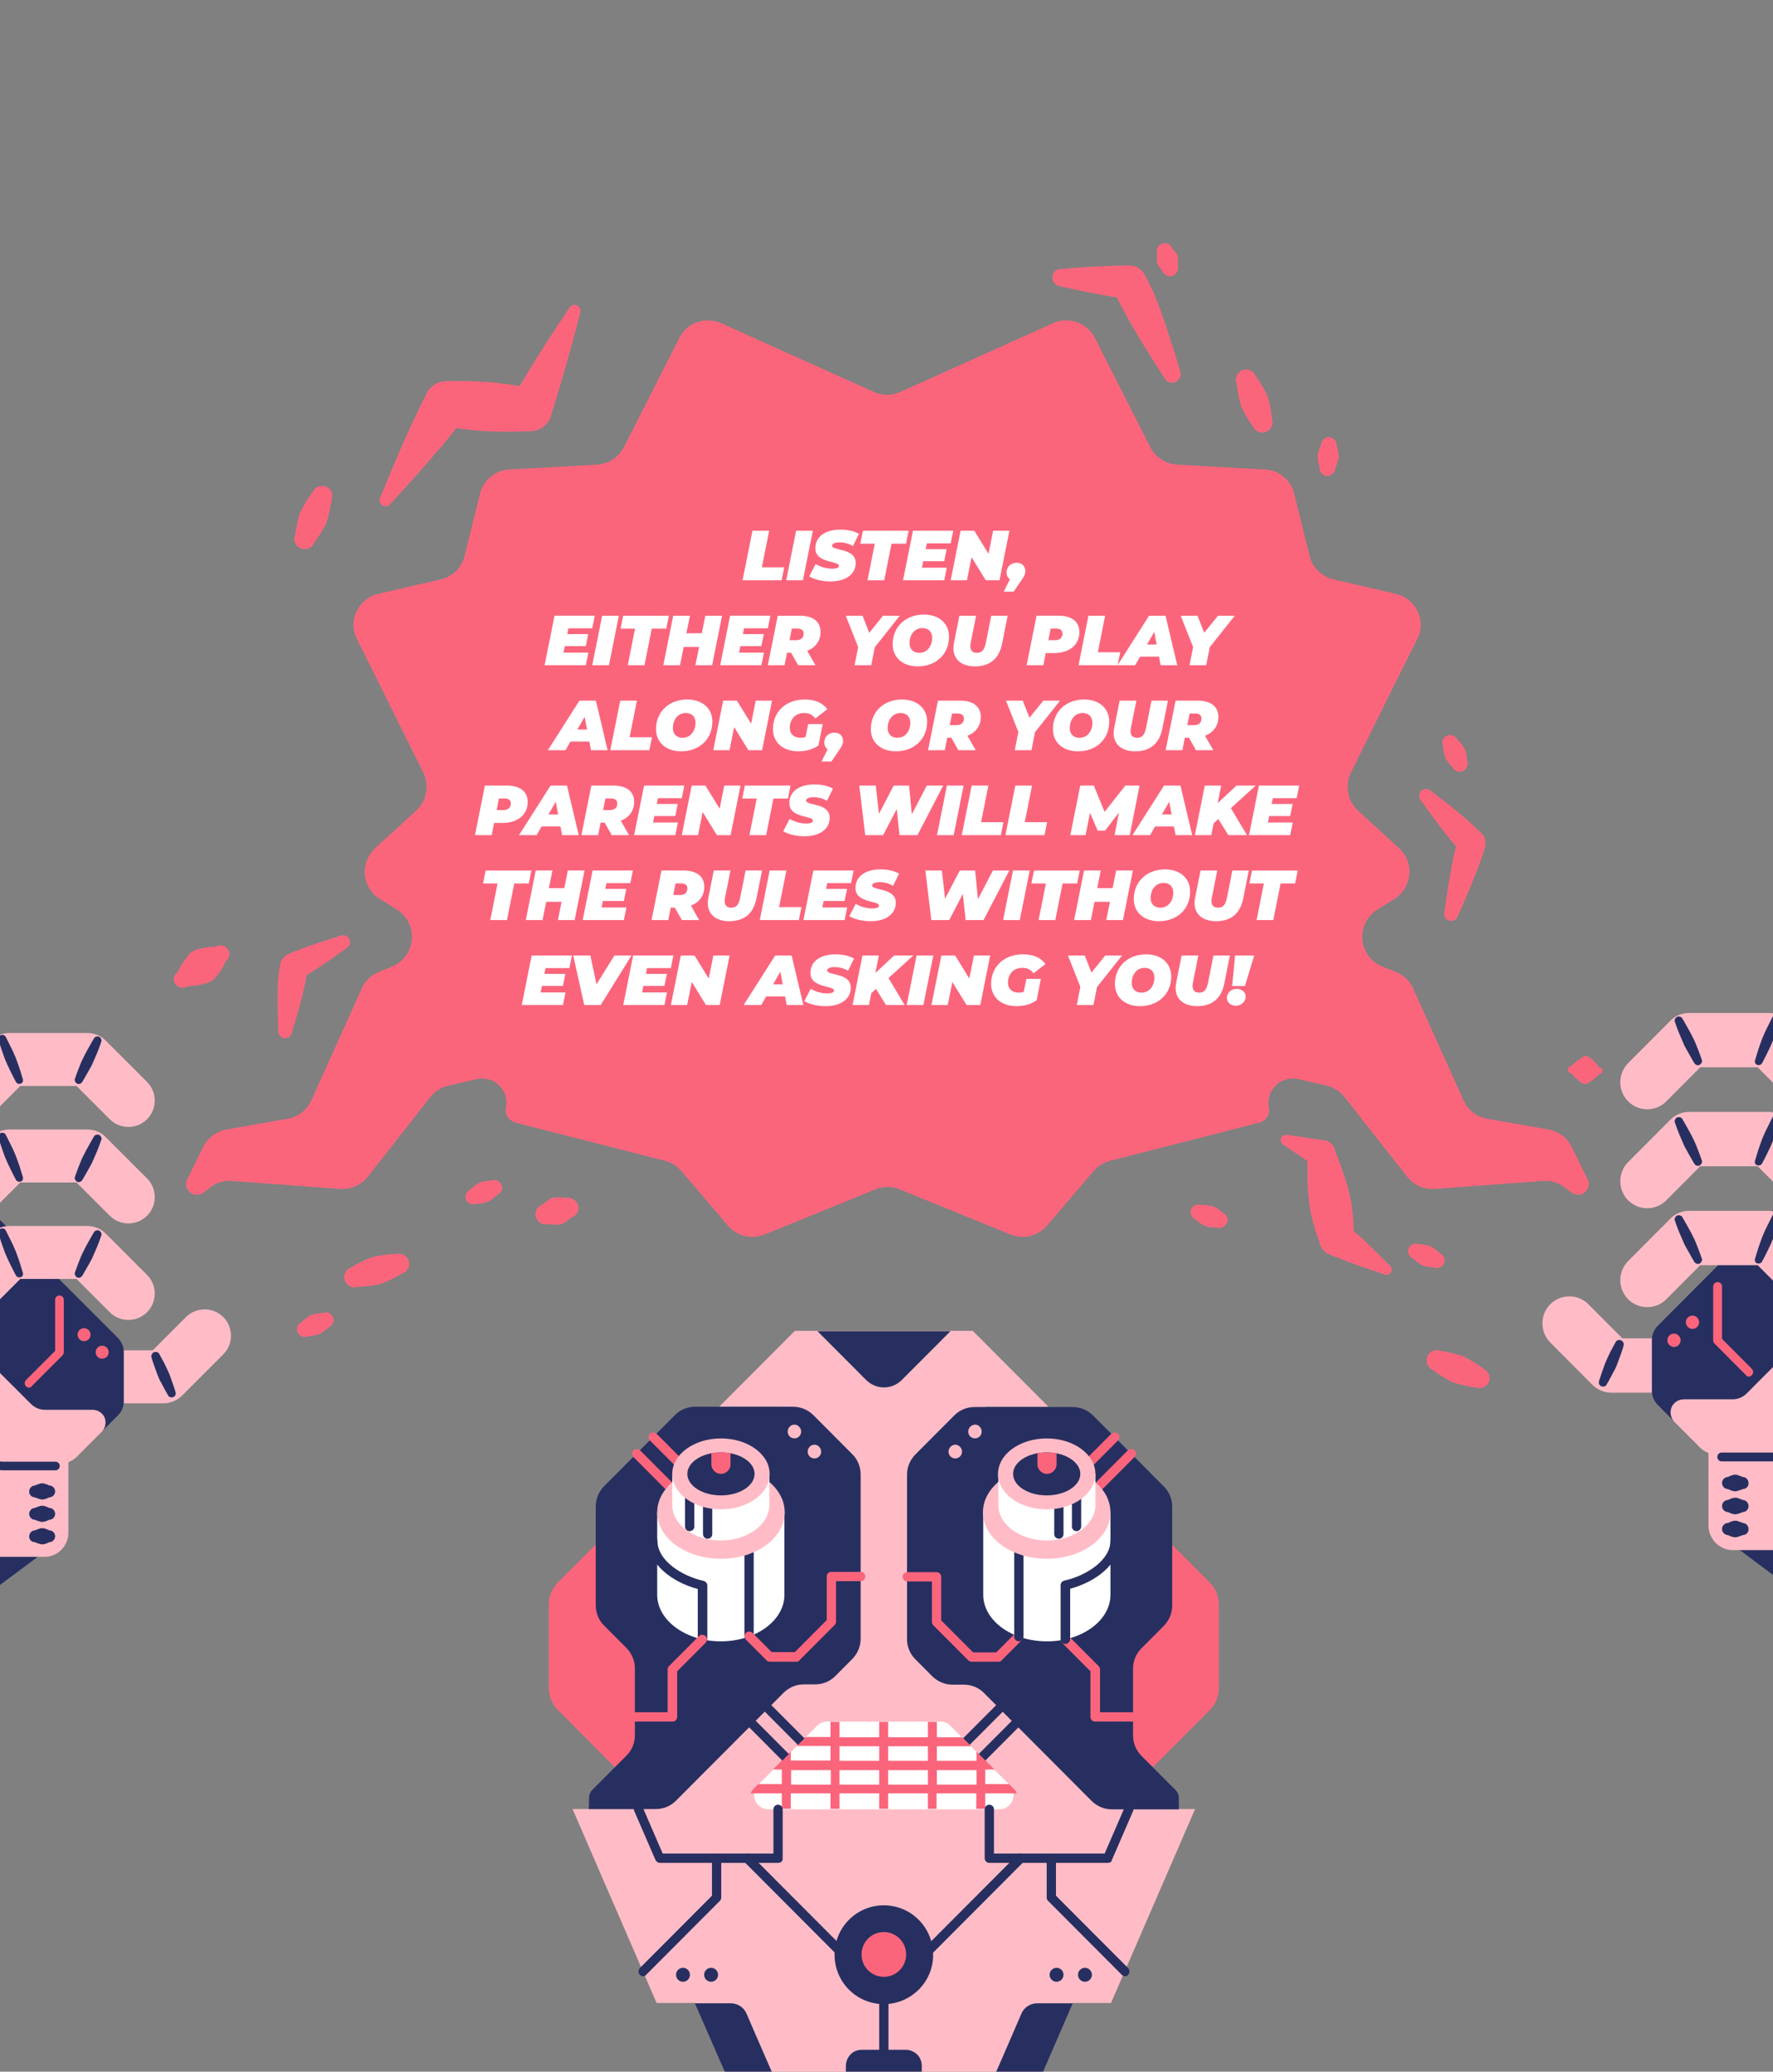 <?xml version="1.0" encoding="UTF-8"?>
<svg id="Calque_2" data-name="Calque 2" xmlns="http://www.w3.org/2000/svg" width="428" height="500" xmlns:xlink="http://www.w3.org/1999/xlink" viewBox="0 0 428 500">
  <rect x="0" y="0" width="428" height="500" fill="#808080" stroke="none"/>
  <defs>
    <clipPath id="clippath-1">
      <rect id="Rectangle_10" data-name="Rectangle 10" width="428" height="500" style="fill: none;"/>
    </clipPath>
    <clipPath id="clippath-2">
      <rect x="278.33" y="59.233" width="6.912" height="6.912" transform="translate(91.88 280.103) rotate(-61.406)" style="fill: none;"/>
    </clipPath>
  </defs>
  <g id="ILLUSTRATIONS">
    <g style="clip-path: url(#clippath-1);">
      <g>
        <g>
          <path d="M94.637,233.266c2.685-1.091,4.53-3.607,4.782-6.459,.252-2.852-1.091-5.62-3.524-7.214-1.426-.923-2.853-1.845-4.279-2.684-2.014-1.258-3.356-3.439-3.524-5.788-.252-2.349,.671-4.698,2.433-6.375,3.356-3.02,7.131-6.543,9.984-9.143,2.517-2.349,3.188-6.04,1.678-9.143-3.859-7.801-11.326-22.733-16.024-32.212-1.091-2.097-1.091-4.614-.084-6.711,1.007-2.097,2.936-3.691,5.202-4.194,5.118-1.174,11.074-2.6,15.185-3.523,2.853-.671,5.034-2.852,5.705-5.704,1.007-4.194,2.601-10.402,3.691-14.931,.839-3.271,3.691-5.704,7.047-5.872,6.125-.336,15.689-.839,21.226-1.174,2.769-.168,5.202-1.762,6.46-4.194,3.188-6.291,9.564-18.79,13.424-26.424,1.846-3.691,6.292-5.201,10.068-3.523,10.235,4.614,29.364,13.254,36.915,16.609,2.014,.923,4.279,.923,6.292,0,7.551-3.355,26.679-11.995,36.915-16.609,3.775-1.678,8.138-.168,10.068,3.523,3.859,7.633,10.235,20.132,13.424,26.424,1.258,2.433,3.691,4.026,6.46,4.194,5.537,.336,15.102,.839,21.226,1.174,3.356,.168,6.292,2.6,7.047,5.872,1.091,4.446,2.601,10.653,3.691,14.931,.671,2.852,2.936,5.033,5.705,5.704,4.027,.923,10.068,2.349,15.185,3.523,2.265,.503,4.195,2.097,5.202,4.194s1.007,4.614-.084,6.711c-4.782,9.479-12.165,24.41-16.024,32.212-1.51,3.104-.839,6.795,1.678,9.143,2.853,2.6,6.628,6.124,9.984,9.143,1.762,1.594,2.685,3.943,2.433,6.375-.252,2.349-1.51,4.53-3.524,5.788-1.342,.839-2.853,1.762-4.279,2.684-2.433,1.51-3.775,4.362-3.524,7.214,.252,2.852,2.097,5.369,4.782,6.459,1.258,.503,2.349,.923,3.356,1.342,1.846,.755,3.356,2.181,4.111,3.943,2.685,6.04,9.145,20.216,12.165,27.011,1.091,2.349,3.188,4.026,5.705,4.446,4.195,.755,10.655,1.845,14.766,2.6,2.433,.419,4.53,1.929,5.621,4.194,1.091,2.097,2.433,4.949,3.859,7.801,.587,1.09,.252,2.433-.671,3.188s-2.349,.755-3.272,0c-.503-.419-1.007-.755-1.426-1.09-1.51-1.258-3.44-1.845-5.369-1.678-5.957,.419-19.38,1.426-26.176,1.929-2.601,.168-5.034-.923-6.628-2.936-4.027-5.117-11.662-14.848-15.102-19.21-1.091-1.342-2.601-2.349-4.279-2.768-1.846-.419-4.363-1.007-6.88-1.594-1.93-.419-4.027,.084-5.453,1.51-1.426,1.426-2.097,3.439-1.678,5.369h0c.336,1.594-.671,3.188-2.265,3.607-7.719,2.013-28.945,7.382-36.076,9.227-1.51,.419-2.936,1.258-3.943,2.433-2.601,3.02-7.802,9.143-11.326,13.254-2.181,2.517-5.705,3.355-8.809,2.097-7.383-3.02-20.89-8.556-26.763-10.905-1.846-.755-3.943-.755-5.789,0-5.873,2.433-19.38,7.885-26.763,10.905-3.104,1.258-6.628,.419-8.809-2.097-3.524-4.11-8.725-10.234-11.326-13.254-1.007-1.174-2.433-2.097-3.943-2.433-7.131-1.845-28.357-7.214-36.076-9.227-1.594-.419-2.601-2.013-2.265-3.607h0c.419-2.013-.252-4.026-1.678-5.369-1.426-1.426-3.524-1.929-5.453-1.51-2.517,.587-5.034,1.174-6.88,1.594-1.678,.419-3.188,1.342-4.279,2.768-3.356,4.278-11.074,14.093-15.102,19.21-1.594,2.013-4.111,3.104-6.628,2.936-6.796-.503-20.135-1.51-26.176-1.929-1.93-.168-3.859,.419-5.369,1.678-.419,.336-.923,.755-1.426,1.09-.923,.755-2.349,.755-3.272,0s-1.258-2.097-.671-3.188c1.426-2.852,2.769-5.62,3.859-7.801,1.091-2.181,3.188-3.775,5.621-4.194,4.111-.755,10.571-1.845,14.766-2.6,2.517-.419,4.614-2.097,5.705-4.446,3.02-6.795,9.48-20.971,12.165-27.011,.839-1.845,2.265-3.271,4.111-3.943,.755-.336,1.93-.839,3.188-1.342h0Z" style="fill: #fb657c;"/>
          <path d="M73.999,235.363c-.084,.419-.168,1.007-.252,1.51-.168,.923-.419,2.013-.671,3.104-1.091,4.362-2.601,9.143-2.601,9.143-.084,.923-1.007,1.594-1.846,1.426-.923-.084-1.594-1.007-1.426-1.845,0,0-.252-5.033-.168-9.563,0-1.091,.084-2.181,.168-3.188,.168-1.845,.419-3.104,.419-3.104,.168-1.091,.839-2.013,1.846-2.517,0,0,2.265-1.007,4.95-1.929,3.524-1.258,7.635-2.517,7.635-2.517,.839-.419,1.846-.084,2.265,.755s.084,1.845-.755,2.265c0,0-3.44,2.517-6.628,4.614-1.091,.671-2.181,1.342-2.936,1.845h0Z" style="fill: #fb657c;"/>
          <path d="M351.531,204.326c-.755-.839-1.762-2.097-2.769-3.355-2.769-3.523-5.705-7.717-5.705-7.717-.671-.671-.587-1.762,0-2.349,.671-.671,1.762-.587,2.349,0,0,0,4.111,3.02,7.551,5.956,2.601,2.181,4.698,4.278,4.698,4.278,.839,.839,1.175,2.097,.839,3.271,0,0-.252,1.091-.839,2.684-.419,1.174-.923,2.517-1.51,4.026-1.846,4.698-4.195,9.898-4.195,9.898-.252,.923-1.175,1.426-2.097,1.174s-1.426-1.174-1.175-2.097c0,0,.755-5.62,1.678-10.569,.252-1.51,.587-3.02,.839-4.194,.168-.336,.252-.671,.336-1.007h0Z" style="fill: #fb657c;"/>
          <path d="M269.647,71.788c-1.091-.168-2.433-.419-3.943-.671-4.614-.839-9.732-2.013-9.732-2.013-1.175-.084-2.014-1.09-1.93-2.265,.084-1.174,1.091-2.013,2.265-1.929,0,0,5.286-.503,9.984-.671,3.524-.168,6.628-.168,6.628-.168,1.51,.084,2.769,1.007,3.44,2.349,0,0,1.007,1.762,2.181,4.362,.587,1.342,1.175,2.936,1.762,4.53,2.349,6.543,4.53,14.093,4.53,14.093,.503,1.09,0,2.265-1.007,2.768-1.091,.503-2.265,0-2.769-1.007,0,0-4.363-6.627-7.802-12.583-.839-1.51-1.678-3.02-2.349-4.278-.587-1.007-1.007-1.845-1.258-2.517h0Z" style="fill: #fb657c;"/>
          <path d="M125.428,93.179c1.258-2.097,2.936-4.865,4.698-7.633,3.524-5.704,7.215-11.073,7.215-11.073,.336-.755,1.175-1.09,1.93-.755s1.091,1.174,.755,1.929c0,0-1.594,6.291-3.44,12.75-1.846,6.375-3.775,12.583-3.775,12.583-.923,2.013-2.936,3.188-5.118,3.104,0,0-5.118,.252-10.152,0-2.769-.168-5.453-.419-7.383-.755-1.258,1.594-2.853,3.607-4.698,5.704-5.118,6.04-11.158,12.499-11.158,12.499-.419,.671-1.342,.923-2.014,.419-.671-.419-.923-1.342-.419-2.013,0,0,3.272-8.221,6.544-15.435,2.433-5.369,4.782-9.982,4.782-9.982,1.091-1.678,3.02-2.684,4.95-2.517,0,0,5.118-.168,10.152,.252,2.685,.252,5.286,.587,7.131,.923h0Z" style="fill: #fb657c;"/>
          <path d="M315.623,280.242l-5.621-3.859c-.671-.252-1.007-1.007-.755-1.678s1.007-1.007,1.678-.755l9.313,1.342c1.091,.419,1.93,1.426,2.097,2.6,0,0,1.091,2.517,2.181,5.956,.419,1.258,.839,2.6,1.175,4.026,.336,1.426,.587,2.768,.755,4.11,.252,2.181,.336,4.026,.336,5.117,.671,.587,1.51,1.342,2.349,2.097,3.02,2.852,6.208,6.124,6.208,6.124,.587,.336,.755,1.174,.419,1.762s-1.175,.755-1.762,.419c0,0-4.363-1.426-8.222-2.852-2.936-1.09-5.369-2.097-5.369-2.097-1.007-.671-1.762-1.678-1.93-2.852,0,0-1.007-2.6-1.846-6.04-.336-1.258-.503-2.684-.671-4.11-.168-1.426-.252-2.852-.336-4.194v-5.117h0Z" style="fill: #fb657c;"/>
          <path d="M386.013,257.593s-.252-.671-1.93-2.097c-.252-.252-.419-.336-.755-.503-.168-.084-.336-.168-.503-.168s-.336,.084-.503,.168c-.336,.168-.503,.252-.839,.503-1.762,1.174-2.097,1.762-2.097,1.762-.503,0-.839,.336-.923,.839,0,.503,.336,.839,.839,.923,0,0,.336,.587,1.93,1.929,.252,.252,.419,.336,.755,.503,.168,.084,.336,.168,.503,.168s.336,0,.503-.084c.336-.084,.587-.252,.839-.419,1.846-1.258,2.097-1.845,2.097-1.845,.503,0,.839-.336,.923-.839,0-.419-.419-.755-.839-.839Z" style="fill: #fb657c;"/>
          <path d="M358.075,330.321s-.923-.755-2.349-1.594c-.755-.419-1.51-.923-2.433-1.342-.503-.252-1.091-.336-1.594-.503-2.097-.587-3.859-.839-3.859-.839-1.258-.503-2.769,.084-3.272,1.342-.503,1.258,.084,2.768,1.342,3.271,0,0,1.426,1.09,3.272,2.181,.503,.252,.923,.587,1.51,.755,.923,.336,1.846,.587,2.685,.755,1.594,.419,2.769,.503,2.769,.503,1.258,.503,2.769-.084,3.272-1.342,.503-1.174-.084-2.6-1.342-3.188h0Z" style="fill: #fb657c;"/>
          <path d="M95.644,302.639s-1.175,0-2.853,.252c-.839,.084-1.846,.252-2.769,.503-.503,.168-1.091,.419-1.594,.587-2.014,.923-3.524,1.845-3.524,1.845-1.342,.419-2.097,1.762-1.678,3.104s1.762,2.097,3.104,1.678c0,0,1.762-.084,3.943-.419,.503-.084,1.091-.168,1.594-.336,.923-.252,1.762-.671,2.601-1.09,1.51-.755,2.517-1.342,2.517-1.342,1.342-.419,2.097-1.762,1.678-3.104-.336-1.258-1.762-2.013-3.02-1.678h0Z" style="fill: #fb657c;"/>
          <path d="M136.418,289.133s-.587-.168-1.51-.168c-.419,0-.923,0-1.426,.084-.252,.084-.503,.252-.755,.336-1.007,.671-1.678,1.258-1.678,1.258-1.342,.419-2.097,1.762-1.678,3.104s1.762,2.097,3.104,1.678c0,0,.839,.168,2.097,.168,.252,0,.587,0,.839-.084,.503-.168,.839-.419,1.258-.671,.755-.503,1.175-.923,1.175-.923,1.342-.419,2.097-1.762,1.678-3.104-.419-1.258-1.846-2.013-3.104-1.678h0Z" style="fill: #fb657c;"/>
          <path d="M52.101,228.485s-1.426-.084-3.691,.419c-.755,.168-1.426,.336-2.097,.839-.671,.419-1.091,1.091-1.51,1.678-1.342,1.845-1.93,3.188-1.93,3.188-.923,.671-1.258,1.929-.587,2.852s1.93,1.258,2.853,.587c0,0,1.426,.084,3.691-.503,.755-.168,1.51-.336,2.181-.755s1.175-1.007,1.594-1.594c1.426-1.845,1.846-3.188,1.846-3.188,.923-.671,1.258-1.929,.587-2.852-.671-1.007-1.93-1.258-2.936-.671Z" style="fill: #fb657c;"/>
          <path d="M75.425,118.848s-.755,.923-1.594,2.349c-.419,.755-.923,1.594-1.342,2.433-.252,.503-.336,1.091-.503,1.594-.503,2.097-.755,3.859-.755,3.859-.503,1.258,.084,2.768,1.342,3.271s2.769-.084,3.272-1.342c0,0,1.091-1.426,2.181-3.355,.252-.503,.587-.923,.755-1.51,.336-.923,.587-1.845,.755-2.684,.336-1.594,.503-2.768,.503-2.768,.503-1.258-.084-2.768-1.342-3.271-1.342-.503-2.769,.168-3.272,1.426h0Z" style="fill: #fb657c;"/>
          <path d="M307.065,101.064s-.084-1.174-.419-2.768c-.168-.839-.336-1.762-.671-2.684-.168-.503-.419-1.007-.755-1.51-1.007-1.929-2.097-3.355-2.097-3.355-.503-1.258-1.93-1.929-3.188-1.426s-1.93,1.929-1.426,3.188c0,0,.168,1.762,.671,3.859,.084,.503,.252,1.09,.419,1.594,.336,.923,.839,1.762,1.258,2.517,.839,1.426,1.51,2.349,1.51,2.349,.503,1.258,1.93,1.929,3.188,1.426,1.342-.503,1.93-1.929,1.51-3.188Z" style="fill: #fb657c;"/>
          <path d="M347.588,302.471s-.419-.419-1.091-.923c-.336-.252-.755-.503-1.175-.755-.252-.084-.503-.168-.839-.252-1.091-.252-2.014-.252-2.014-.252-.923-.419-2.014,.084-2.433,1.007s.084,2.013,1.007,2.433c0,0,.671,.587,1.594,1.258,.252,.168,.503,.336,.755,.419,.419,.168,.923,.252,1.342,.336,.839,.168,1.426,.168,1.426,.168,.923,.419,2.014-.084,2.433-1.007,.419-.923-.084-2.013-1.007-2.433h0Z" style="fill: #fb657c;"/>
          <path d="M114.94,290.559s.587,0,1.426-.168c.419-.084,.923-.168,1.342-.336,.252-.084,.503-.252,.755-.419,.923-.671,1.594-1.258,1.594-1.258,.923-.419,1.426-1.51,1.007-2.433s-1.51-1.426-2.433-1.007c0,0-.923,0-2.014,.252-.252,.084-.587,.084-.839,.252-.419,.168-.839,.503-1.175,.755-.671,.503-1.091,.923-1.091,.923-.923,.419-1.426,1.51-1.007,2.433,.419,.923,1.51,1.342,2.433,1.007Z" style="fill: #fb657c;"/>
          <path d="M74.25,322.519s.587,0,1.426-.168c.419-.084,.923-.168,1.342-.336,.252-.084,.503-.252,.755-.419,.923-.671,1.594-1.258,1.594-1.258,.923-.419,1.426-1.51,1.007-2.433s-1.51-1.426-2.433-1.007c0,0-.839,0-2.014,.252-.252,.084-.587,.084-.839,.252-.419,.168-.839,.503-1.175,.755-.671,.503-1.091,.923-1.091,.923-.923,.419-1.426,1.51-1.007,2.433,.419,.923,1.51,1.426,2.433,1.007h0Z" style="fill: #fb657c;"/>
          <path d="M354.132,183.439s0-.587-.168-1.426c-.084-.419-.168-.923-.419-1.342-.084-.252-.252-.503-.419-.671-.671-.923-1.342-1.51-1.342-1.51-.419-.923-1.51-1.342-2.517-.923-.923,.419-1.342,1.51-.923,2.517,0,0,.084,.839,.336,2.013,.084,.252,.168,.503,.252,.839,.252,.419,.503,.839,.755,1.174,.503,.671,1.007,1.091,1.007,1.091,.419,.923,1.51,1.342,2.517,.923,.923-.587,1.342-1.762,.923-2.684h0Z" style="fill: #fb657c;"/>
          <path d="M322.335,112.976s.252-.503,.503-1.342c.084-.419,.252-.839,.336-1.342,0-.252,0-.587-.084-.839-.168-1.174-.419-1.929-.419-1.929,.084-1.007-.755-1.929-1.762-2.013-1.007-.084-1.93,.755-2.014,1.762,0,0-.336,.839-.671,1.929-.084,.252-.168,.503-.168,.839,0,.503,.084,1.007,.168,1.426,.168,.839,.336,1.426,.336,1.426-.084,1.007,.755,1.929,1.762,2.013,1.091-.084,2.014-.923,2.014-1.929h0Z" style="fill: #fb657c;"/>
          <path d="M295.236,292.74s-.419-.419-1.175-.923c-.336-.252-.755-.503-1.258-.671-.252-.084-.587-.168-.839-.168-1.175-.168-2.014-.168-2.014-.168-1.007-.336-2.014,.168-2.433,1.09-.336,1.007,.168,2.013,1.091,2.433,0,0,.671,.587,1.594,1.174,.252,.168,.503,.252,.755,.419,.503,.168,.923,.252,1.342,.252,.839,.084,1.426,.084,1.426,.084,1.007,.336,2.014-.168,2.433-1.09,.503-.923,0-2.013-.923-2.433h0Z" style="fill: #fb657c;"/>
        </g>
        <g>
          <path d="M417.763,372.441l45.127-19.532s.8,8.696,1.266,14.181c.267,2.609-1.067,5.151-3.333,6.488-5.133,3.01-14.331,8.294-19.597,11.304-2.333,1.338-5.266,1.204-7.399-.468-5.666-4.147-16.065-11.973-16.065-11.973Z" style="fill: #272f60;"/>
          <path d="M446.959,328.227s10.932,10.97,17.131,17.191c1.067,1.07,1.733,2.609,1.733,4.147s-.6,3.01-1.733,4.147c-5.466,5.485-14.731,14.783-18.598,18.662-1.067,1.07-2.6,1.739-4.133,1.739h-23.064c-1.533,0-3-.602-4.133-1.739-1.067-1.07-1.733-2.609-1.733-4.147v-21.739l34.529-18.261h0Z" style="fill: #ffbcc6;"/>
          <path d="M391.633,323.009l-8.199-8.227c-2.533-2.542-6.666-2.542-9.199,0s-2.533,6.689,0,9.231l10.132,10.167c1.2,1.204,2.866,1.94,4.599,1.94h19.197c3.6,0,6.532-2.943,6.532-6.555s-2.933-6.555-6.532-6.555l-16.531,0h0Z" style="fill: #ffbcc6;"/>
          <path d="M398.766,335.651c0,1.338,.533,2.542,1.466,3.478,3,3.01,9.732,9.766,9.732,9.766l21.197,.669,24.33-24.415v-50.502l-12.732-6.288v8.896s-34.929,35.05-42.528,42.676c-.933,.936-1.466,2.207-1.466,3.478,0,3.144,0,9.097,0,12.241h0Z" style="fill: #272f60;"/>
          <path d="M457.025,274.647c0-1.672-.6-3.345-1.933-4.682l-23.464-23.545c-1.2-1.204-2.866-1.94-4.599-1.94h-19.264c-1.733,0-3.4,.669-4.599,1.94l-10.132,10.167c-2.533,2.542-2.533,6.689,0,9.231,2.533,2.542,6.666,2.542,9.199,0l8.199-8.227h13.865s15.131,15.184,17.931,17.993c.267,.268,.467,.669,.467,1.07h0c0,.803-.467,1.472-1.2,1.806s-1.533,.134-2.133-.401c-3.266-3.278-7.732-7.759-7.732-7.759-1.2-1.204-2.866-1.94-4.599-1.94h-19.264c-1.733,0-3.4,.669-4.599,1.94l-10.132,10.167c-2.533,2.542-2.533,6.689,0,9.231,2.533,2.542,6.666,2.542,9.199,0l8.199-8.227h13.865s15.131,15.184,17.931,17.993c.267,.268,.467,.669,.467,1.07h0c0,.803-.467,1.472-1.2,1.806s-1.533,.134-2.133-.401c-3.266-3.278-7.732-7.759-7.732-7.759-1.2-1.204-2.866-1.94-4.599-1.94h-19.264c-1.733,0-3.4,.669-4.599,1.94l-10.132,10.167c-2.533,2.542-2.533,6.689,0,9.231,2.533,2.542,6.666,2.542,9.199,0l8.199-8.227h13.865s6.466,6.488,10.665,10.702c1.866,1.873,1.866,4.95,0,6.89-3.999,4.013-10.465,10.502-13.265,13.311-.933,.936-2.133,1.472-3.466,1.472h-11.798c-1.266,0-2.466,.803-2.933,1.94-.467,1.204-.2,2.542,.667,3.478l6.133,6.154c1.2,1.204,2.866,1.873,4.533,1.873h13.665c1.733,0,3.333-.669,4.533-1.873,4.799-4.816,17.331-17.391,22.13-22.208,1.2-1.204,1.866-2.876,1.866-4.549,0-10.502,0-47.893,0-47.893h0Z" style="fill: #ffbcc6;"/>
          <path d="M415.63,352.708h12.865c2,0,3.866-.803,5.333-2.207l15.798-15.853c.4-.401,.4-1.07,0-1.538-.4-.401-1.067-.401-1.533,0l-15.798,15.853c-1,1.003-2.333,1.605-3.799,1.605h-12.865c-.6,0-1.067,.468-1.067,1.07s.467,1.07,1.067,1.07Z" style="fill: #272f60;"/>
          <path d="M406.165,293.845s.6,1.003,1.333,2.341c.4,.736,.867,1.538,1.266,2.408,.267,.468,.467,1.003,.667,1.472,.8,1.94,1.333,3.545,1.333,3.545,.267,.468,0,1.07-.467,1.338s-1.067,0-1.333-.468c0,0-.867-1.472-1.866-3.278-.267-.468-.533-.936-.733-1.472-.4-.87-.733-1.739-1.067-2.475-.6-1.472-.933-2.542-.933-2.542-.267-.468,0-1.07,.467-1.338,.533-.201,1.133-0,1.333,.468h0Z" style="fill: #272f60;"/>
          <path d="M406.165,270.166s.6,1.003,1.333,2.341c.4,.736,.867,1.538,1.266,2.408,.267,.468,.467,1.003,.667,1.472,.8,1.94,1.333,3.545,1.333,3.545,.267,.468,0,1.07-.467,1.338s-1.067,0-1.333-.468c0,0-.867-1.472-1.866-3.278-.267-.468-.533-.936-.733-1.472-.4-.87-.733-1.739-1.067-2.475-.6-1.472-.933-2.542-.933-2.542-.267-.468,0-1.07,.467-1.338,.533-.201,1.133,0,1.333,.468h0Z" style="fill: #272f60;"/>
          <path d="M406.165,245.885s.6,1.003,1.333,2.341c.4,.736,.867,1.538,1.266,2.408,.267,.468,.467,1.003,.667,1.472,.8,1.94,1.333,3.545,1.333,3.545,.267,.468,0,1.07-.467,1.338s-1.067,0-1.333-.468c0,0-.867-1.472-1.866-3.278-.267-.468-.533-.936-.733-1.472-.4-.87-.733-1.739-1.067-2.475-.6-1.472-.933-2.542-.933-2.542-.267-.468,0-1.07,.467-1.338,.533-.201,1.133-0,1.333,.468h0Z" style="fill: #272f60;"/>
          <path d="M423.696,303.678s.333-1.137,.8-2.609c.267-.803,.6-1.672,.933-2.609,.2-.535,.467-1.003,.667-1.538,.933-1.94,1.733-3.478,1.733-3.478,.2-.535,.8-.736,1.266-.535,.533,.201,.733,.803,.533,1.271,0,0-.467,1.672-1.2,3.679-.2,.535-.333,1.003-.6,1.538-.333,.87-.8,1.739-1.133,2.475-.667,1.405-1.266,2.475-1.266,2.475-.2,.535-.8,.736-1.266,.535-.467-.067-.667-.669-.467-1.204Z" style="fill: #272f60;"/>
          <path d="M423.696,279.999s.333-1.137,.8-2.609c.267-.803,.6-1.672,.933-2.609,.2-.535,.467-1.003,.667-1.538,.933-1.94,1.733-3.478,1.733-3.478,.2-.535,.8-.736,1.266-.535,.533,.201,.733,.803,.533,1.271,0,0-.467,1.672-1.2,3.679-.2,.535-.333,1.003-.6,1.538-.333,.87-.8,1.739-1.133,2.475-.667,1.405-1.266,2.475-1.266,2.475-.2,.535-.8,.736-1.266,.535-.467-.067-.667-.669-.467-1.204Z" style="fill: #272f60;"/>
          <path d="M423.696,255.784s.333-1.137,.8-2.609c.267-.803,.6-1.672,.933-2.609,.2-.535,.467-1.003,.667-1.538,.933-1.94,1.733-3.478,1.733-3.478,.2-.535,.8-.736,1.266-.535,.533,.201,.733,.803,.533,1.271,0,0-.467,1.672-1.2,3.679-.2,.535-.333,1.003-.6,1.538-.333,.87-.8,1.739-1.133,2.475-.667,1.405-1.266,2.475-1.266,2.475-.2,.535-.8,.736-1.266,.535-.467-.134-.667-.736-.467-1.204Z" style="fill: #272f60;"/>
          <path d="M391.9,324.882s-.267,1.003-.8,2.408c-.267,.736-.533,1.538-.867,2.341-.2,.468-.4,.936-.667,1.338-.867,1.739-1.666,3.077-1.666,3.077-.2,.535-.8,.736-1.333,.535s-.733-.803-.533-1.338c0,0,.467-1.538,1.133-3.345,.133-.468,.333-.936,.533-1.405,.333-.803,.733-1.538,1.067-2.274,.667-1.271,1.2-2.207,1.2-2.207,.2-.535,.8-.736,1.333-.535,.6,.268,.8,.87,.6,1.405Z" style="fill: #272f60;"/>
          <path d="M420.63,359.397s-.333,.201-.867,.334c-.267,.067-.533,.201-.867,.201-.2,0-.333-.067-.533-.067-.733-.201-1.2-.468-1.2-.468-.8,0-1.466-.669-1.466-1.472s.667-1.472,1.466-1.472c0,0,.467-.268,1.2-.468,.2-.067,.333-.067,.533-.067,.333,0,.6,.067,.867,.201,.533,.134,.867,.334,.867,.334,.8,0,1.466,.669,1.466,1.472,.067,.803-.6,1.472-1.466,1.472h0Z" style="fill: #272f60;"/>
          <path d="M420.63,364.949s-.333,.201-.867,.334c-.267,.067-.533,.201-.867,.201-.2,0-.333-.067-.533-.067-.733-.201-1.2-.468-1.2-.468-.8,0-1.466-.669-1.466-1.472s.667-1.472,1.466-1.472c0,0,.467-.268,1.2-.468,.2-.067,.333-.067,.533-.067,.333,0,.6,.067,.867,.201,.533,.134,.867,.334,.867,.334,.8,0,1.466,.669,1.466,1.472s-.6,1.472-1.466,1.472Z" style="fill: #272f60;"/>
          <path d="M420.63,370.501s-.333,.201-.867,.334c-.267,.067-.533,.201-.867,.201-.2,0-.333-.067-.533-.067-.733-.201-1.2-.468-1.2-.468-.8,0-1.466-.669-1.466-1.472s.667-1.472,1.466-1.472c0,0,.467-.268,1.2-.468,.2-.067,.333-.067,.533-.067,.333,0,.6,.067,.867,.201,.533,.134,.867,.334,.867,.334,.8,0,1.466,.669,1.466,1.472,.067,.803-.6,1.472-1.466,1.472h0Z" style="fill: #272f60;"/>
          <ellipse cx="404.098" cy="323.477" rx="1.6" ry="1.605" style="fill: #fb657c;"/>
          <ellipse cx="408.565" cy="319.129" rx="1.6" ry="1.605" style="fill: #fb657c;"/>
          <path d="M422.163,332.24c.267,0,.533-.134,.733-.334,.4-.401,.4-1.07,0-1.538l-7.199-7.224v-12.642c0-.602-.467-1.07-1.067-1.07s-1.067,.468-1.067,1.07v13.044c0,.268,.133,.535,.333,.736l7.532,7.559c.2,.334,.467,.401,.733,.401Z" style="fill: #fb657c;"/>
        </g>
        <g>
          <path d="M11.289,374.107l-44.174-19.048s-.783,8.48-1.24,13.829c-.261,2.544,1.044,5.023,3.262,6.327,5.024,2.935,14.029,8.089,19.183,11.024,2.284,1.305,5.155,1.174,7.243-.457,5.546-4.044,15.725-11.676,15.725-11.676Z" style="fill: #272f60;"/>
          <path d="M-17.29,330.989s-10.701,10.698-16.769,16.765c-1.044,1.044-1.696,2.544-1.696,4.044s.587,2.935,1.696,4.044c5.35,5.349,14.42,14.416,18.205,18.2,1.044,1.044,2.545,1.696,4.045,1.696H10.767c1.501,0,2.936-.587,4.045-1.696,1.044-1.044,1.696-2.544,1.696-4.044v-21.2l-33.799-17.808h0Z" style="fill: #ffbcc6;"/>
          <path d="M36.867,325.901l8.026-8.024c2.479-2.479,6.525-2.479,9.004,0,2.479,2.479,2.479,6.523,0,9.002l-9.918,9.915c-1.174,1.174-2.806,1.892-4.502,1.892H20.685c-3.523,0-6.394-2.87-6.394-6.393s2.871-6.393,6.394-6.393l16.182,0h0Z" style="fill: #ffbcc6;"/>
          <path d="M29.885,338.229c0,1.305-.522,2.479-1.435,3.392-2.936,2.935-9.526,9.524-9.526,9.524l-20.749,.652-23.816-23.81v-49.25l12.463-6.132v8.676s34.191,34.181,41.629,41.618c.913,.913,1.435,2.153,1.435,3.392-0,3.066-0,8.872-0,11.937h0Z" style="fill: #272f60;"/>
          <path d="M-27.143,278.738c0-1.631,.587-3.262,1.892-4.566L-2.283,251.21c1.174-1.174,2.806-1.892,4.502-1.892H21.076c1.696,0,3.328,.652,4.502,1.892l9.918,9.915c2.479,2.479,2.479,6.523,0,9.002-2.479,2.479-6.525,2.479-9.004,0l-8.026-8.024H4.895s-14.812,14.808-17.552,17.547c-.261,.261-.457,.652-.457,1.044h0c0,.783,.457,1.435,1.174,1.761s1.501,.13,2.088-.391c3.197-3.196,7.569-7.567,7.569-7.567,1.174-1.174,2.806-1.892,4.502-1.892H21.076c1.696,0,3.328,.652,4.502,1.892l9.918,9.915c2.479,2.479,2.479,6.523,0,9.002-2.479,2.479-6.525,2.479-9.004,0l-8.026-8.024H4.895s-14.812,14.808-17.552,17.547c-.261,.261-.457,.652-.457,1.044h0c0,.783,.457,1.435,1.174,1.761s1.501,.13,2.088-.391c3.197-3.196,7.569-7.567,7.569-7.567,1.174-1.174,2.806-1.892,4.502-1.892H21.076c1.696,0,3.328,.652,4.502,1.892l9.918,9.915c2.479,2.479,2.479,6.523,0,9.002s-6.525,2.479-9.004,0l-8.026-8.024H4.895s-6.329,6.327-10.44,10.437c-1.827,1.826-1.827,4.827,0,6.719,3.915,3.914,10.244,10.241,12.985,12.981,.913,.913,2.088,1.435,3.393,1.435h11.549c1.24,0,2.414,.783,2.871,1.892,.457,1.174,.196,2.479-.652,3.392l-6.003,6.001c-1.174,1.174-2.806,1.826-4.437,1.826H.784c-1.696,0-3.262-.652-4.437-1.826-4.698-4.697-16.965-16.96-21.663-21.657-1.174-1.174-1.827-2.805-1.827-4.436-0-10.241-0-46.706-0-46.706h0Z" style="fill: #ffbcc6;"/>
          <path d="M13.377,354.864H.784c-1.957,0-3.784-.783-5.22-2.153l-15.464-15.46c-.391-.391-.391-1.044,0-1.5,.391-.391,1.044-.391,1.501,0l15.464,15.46c.979,.978,2.284,1.566,3.719,1.566H13.377c.587,0,1.044,.457,1.044,1.044s-.457,1.044-1.044,1.044Z" style="fill: #272f60;"/>
          <path d="M22.642,297.46s-.587,.978-1.305,2.283c-.391,.718-.848,1.5-1.24,2.348-.261,.457-.457,.978-.652,1.435-.783,1.892-1.305,3.457-1.305,3.457-.261,.457,0,1.044,.457,1.305s1.044,0,1.305-.457c0,0,.848-1.435,1.827-3.196,.261-.457,.522-.913,.718-1.435,.391-.848,.718-1.696,1.044-2.414,.587-1.435,.913-2.479,.913-2.479,.261-.457,0-1.044-.457-1.305-.522-.196-1.109-0-1.305,.457h0Z" style="fill: #272f60;"/>
          <path d="M22.642,274.368s-.587,.978-1.305,2.283c-.391,.718-.848,1.5-1.24,2.348-.261,.457-.457,.978-.652,1.435-.783,1.892-1.305,3.457-1.305,3.457-.261,.457,0,1.044,.457,1.305s1.044,0,1.305-.457c0,0,.848-1.435,1.827-3.196,.261-.457,.522-.913,.718-1.435,.391-.848,.718-1.696,1.044-2.414,.587-1.435,.913-2.479,.913-2.479,.261-.457,0-1.044-.457-1.305-.522-.196-1.109,0-1.305,.457h0Z" style="fill: #272f60;"/>
          <path d="M22.642,250.688s-.587,.978-1.305,2.283c-.391,.718-.848,1.5-1.24,2.348-.261,.457-.457,.978-.652,1.435-.783,1.892-1.305,3.457-1.305,3.457-.261,.457,0,1.044,.457,1.305s1.044,0,1.305-.457c0,0,.848-1.435,1.827-3.196,.261-.457,.522-.913,.718-1.435,.391-.848,.718-1.696,1.044-2.414,.587-1.435,.913-2.479,.913-2.479,.261-.457,0-1.044-.457-1.305-.522-.196-1.109-0-1.305,.457h0Z" style="fill: #272f60;"/>
          <path d="M5.482,307.049s-.326-1.109-.783-2.544c-.261-.783-.587-1.631-.913-2.544-.196-.522-.457-.978-.652-1.5-.913-1.892-1.696-3.392-1.696-3.392-.196-.522-.783-.718-1.24-.522-.522,.196-.718,.783-.522,1.239,0,0,.457,1.631,1.174,3.588,.196,.522,.326,.978,.587,1.5,.326,.848,.783,1.696,1.109,2.414,.652,1.37,1.24,2.414,1.24,2.414,.196,.522,.783,.718,1.24,.522,.457-.065,.652-.652,.457-1.174Z" style="fill: #272f60;"/>
          <path d="M5.482,283.957s-.326-1.109-.783-2.544c-.261-.783-.587-1.631-.913-2.544-.196-.522-.457-.978-.652-1.5-.913-1.892-1.696-3.392-1.696-3.392-.196-.522-.783-.718-1.24-.522-.522,.196-.718,.783-.522,1.239,0,0,.457,1.631,1.174,3.588,.196,.522,.326,.978,.587,1.5,.326,.848,.783,1.696,1.109,2.414,.652,1.37,1.24,2.414,1.24,2.414,.196,.522,.783,.718,1.24,.522,.457-.065,.652-.652,.457-1.174Z" style="fill: #272f60;"/>
          <path d="M5.482,260.343s-.326-1.109-.783-2.544c-.261-.783-.587-1.631-.913-2.544-.196-.522-.457-.978-.652-1.5-.913-1.892-1.696-3.392-1.696-3.392-.196-.522-.783-.718-1.24-.522-.522,.196-.718,.783-.522,1.239,0,0,.457,1.631,1.174,3.588,.196,.522,.326,.978,.587,1.5,.326,.848,.783,1.696,1.109,2.414,.652,1.37,1.24,2.414,1.24,2.414,.196,.522,.783,.718,1.24,.522,.457-.13,.652-.718,.457-1.174Z" style="fill: #272f60;"/>
          <path d="M36.606,327.727s.261,.978,.783,2.348c.261,.718,.522,1.5,.848,2.283,.196,.457,.391,.913,.652,1.305,.848,1.696,1.631,3.001,1.631,3.001,.196,.522,.783,.718,1.305,.522s.718-.783,.522-1.305c0,0-.457-1.5-1.109-3.262-.13-.457-.326-.913-.522-1.37-.326-.783-.718-1.5-1.044-2.218-.652-1.239-1.174-2.153-1.174-2.153-.196-.522-.783-.718-1.305-.522-.587,.261-.783,.848-.587,1.37Z" style="fill: #272f60;"/>
          <path d="M8.483,361.387s.326,.196,.848,.326c.261,.065,.522,.196,.848,.196,.196,0,.326-.065,.522-.065,.718-.196,1.174-.457,1.174-.457,.783,0,1.435-.652,1.435-1.435s-.652-1.435-1.435-1.435c0,0-.457-.261-1.174-.457-.196-.065-.326-.065-.522-.065-.326,0-.587,.065-.848,.196-.522,.13-.848,.326-.848,.326-.783,0-1.435,.652-1.435,1.435-.065,.783,.587,1.435,1.435,1.435h0Z" style="fill: #272f60;"/>
          <path d="M8.483,366.801s.326,.196,.848,.326c.261,.065,.522,.196,.848,.196,.196,0,.326-.065,.522-.065,.718-.196,1.174-.457,1.174-.457,.783,0,1.435-.652,1.435-1.435s-.652-1.435-1.435-1.435c0,0-.457-.261-1.174-.457-.196-.065-.326-.065-.522-.065-.326,0-.587,.065-.848,.196-.522,.13-.848,.326-.848,.326-.783,0-1.435,.652-1.435,1.435s.587,1.435,1.435,1.435Z" style="fill: #272f60;"/>
          <path d="M8.483,372.215s.326,.196,.848,.326c.261,.065,.522,.196,.848,.196,.196,0,.326-.065,.522-.065,.718-.196,1.174-.457,1.174-.457,.783,0,1.435-.652,1.435-1.435s-.652-1.435-1.435-1.435c0,0-.457-.261-1.174-.457-.196-.065-.326-.065-.522-.065-.326,0-.587,.065-.848,.196-.522,.13-.848,.326-.848,.326-.783,0-1.435,.652-1.435,1.435-.065,.783,.587,1.435,1.435,1.435h0Z" style="fill: #272f60;"/>
          <circle cx="24.665" cy="326.357" r="1.566" style="fill: #fb657c;"/>
          <circle cx="20.293" cy="322.117" r="1.566" style="fill: #fb657c;"/>
          <path d="M6.983,334.903c-.261,0-.522-.13-.718-.326-.391-.391-.391-1.044,0-1.5l7.047-7.045v-12.329c0-.587,.457-1.044,1.044-1.044s1.044,.457,1.044,1.044v12.72c0,.261-.13,.522-.326,.718l-7.373,7.371c-.196,.326-.457,.391-.718,.391Z" style="fill: #fb657c;"/>
        </g>
        <g>
          <path d="M282.965,372.844s5.737,5.753,9.025,9.051c1.399,1.403,2.239,3.368,2.239,5.402v20.066c0,2.035-.77,3.999-2.239,5.402-4.407,4.42-13.642,13.681-13.642,13.681l-10.284-4.841v-21.82l14.901-26.942h0Z" style="fill: #fb657c;"/>
          <path d="M143.746,372.844s-5.737,5.753-9.025,9.051c-1.399,1.403-2.239,3.368-2.239,5.402v20.066c0,2.035,.77,3.999,2.239,5.402,4.407,4.42,13.642,13.681,13.642,13.681l10.284-4.841v-21.82l-14.901-26.942h0Z" style="fill: #fb657c;"/>
          <path d="M224.968,548.737c-.35,.702-1.049,1.193-1.819,1.193h-19.519c-.77,0-1.539-.491-1.819-1.193-1.609-3.648-6.226-14.383-6.226-14.383h-5.737l-22.037-50.937h-9.305l-20.288-46.797h17.49l30.082-30.169h8.325l8.115-8.139v-45.254l-13.502-13.541h-15.111l18.259-18.312h42.955l18.259,18.312h-15.111l-13.502,13.541v45.254l8.115,8.139h8.325l30.082,30.169h17.49l-20.288,46.797h-9.235l-22.037,50.937h-5.737c0,.07-4.687,10.735-6.226,14.383Z" style="fill: #ffbcc6;"/>
          <path d="M142.206,433.884c0-.702,.28-1.473,.84-1.965,2.798-2.806,6.156-6.174,8.255-8.279,1.259-1.263,1.959-3.017,1.959-4.841v-16.137c0-1.824-.7-3.508-1.959-4.841-1.609-1.614-3.918-3.929-5.527-5.543-1.259-1.263-1.959-3.017-1.959-4.841v-23.855c0-1.824,.7-3.508,1.959-4.841,4.058-4.069,13.152-13.19,17.21-17.26,1.259-1.263,3.008-1.965,4.827-1.965h23.646c1.819,0,3.498,.702,4.827,1.965,2.519,2.526,6.926,6.946,9.514,9.542,1.259,1.263,1.959,3.017,1.959,4.841v39.641c0,1.824-.7,3.508-1.959,4.841-1.259,1.263-2.868,2.877-4.198,4.21-1.259,1.263-3.008,1.965-4.827,1.965h-2.728c-1.819,0-3.498,.702-4.827,1.965-5.457,5.473-20.638,20.697-26.095,26.17-1.259,1.263-3.008,1.965-4.827,1.965h-16.161l.07-2.736h0Z" style="fill: #272f60;"/>
          <path d="M284.574,436.69h-16.161c-1.819,0-3.498-.702-4.827-1.965-5.457-5.473-20.638-20.697-26.095-26.17-1.259-1.263-3.008-1.965-4.827-1.965h-2.728c-1.819,0-3.498-.702-4.827-1.965-1.259-1.263-2.868-2.877-4.198-4.21-1.259-1.263-1.959-3.017-1.959-4.841v-39.641c0-1.824,.7-3.508,1.959-4.841,2.519-2.526,6.926-6.946,9.514-9.542,1.259-1.263,3.008-1.965,4.827-1.965h23.716c1.819,0,3.498,.702,4.827,1.965,4.058,4.069,13.152,13.19,17.21,17.26,1.259,1.263,1.959,3.017,1.959,4.841v23.855c0,1.824-.7,3.508-1.959,4.841-1.609,1.614-3.918,3.929-5.527,5.543-1.259,1.263-1.959,3.017-1.959,4.841v16.137c0,1.824,.7,3.508,1.959,4.841,2.099,2.105,5.457,5.473,8.255,8.279,.56,.561,.84,1.263,.84,1.965h0v2.736h0Z" style="fill: #272f60;"/>
          <path d="M158.647,384.912v-19.926h30.712v19.926c0,6.174-6.856,11.226-15.391,11.226-8.395,0-15.321-5.052-15.321-11.226h0Z" style="fill: #fff;"/>
          <path d="M180.824,396.137c-.63,0-1.119-.491-1.119-1.123v-24.767c0-.631,.49-1.123,1.119-1.123s1.119,.491,1.119,1.123v24.767c0,.561-.56,1.123-1.119,1.123Z" style="fill: #272f60;"/>
          <path d="M192.297,401.049h-6.506c-.28,0-.56-.14-.77-.351l-4.967-4.981c-.42-.421-.42-1.123,0-1.614,.42-.421,1.119-.421,1.609,0l4.617,4.631h5.597l7.696-7.718v-10.524c0-.631,.49-1.123,1.119-1.123h7.066c.63,0,1.119,.491,1.119,1.123s-.49,1.123-1.119,1.123h-5.947v9.823c0,.281-.14,.561-.35,.772l-8.395,8.419c-.21,.351-.49,.421-.77,.421Z" style="fill: #fb657c;"/>
          <path d="M240.989,401.049h-6.506c-.28,0-.56-.14-.77-.351l-8.395-8.419c-.21-.21-.35-.491-.35-.772v-9.823h-5.947c-.63,0-1.119-.491-1.119-1.123s.49-1.123,1.119-1.123h7.066c.63,0,1.119,.491,1.119,1.123v10.524l7.696,7.718h5.597l4.617-4.631c.42-.421,1.119-.421,1.609,0s.42,1.123,0,1.614l-4.967,4.981c-.14,.21-.42,.281-.77,.281Z" style="fill: #fb657c;"/>
          <path d="M161.375,359.724c-.28,0-.56-.14-.77-.351l-7.696-7.718c-.42-.421-.42-1.123,0-1.614,.42-.421,1.119-.421,1.609,0l7.696,7.718c.42,.421,.42,1.123,0,1.614-.21,.281-.56,.351-.84,.351Z" style="fill: #fb657c;"/>
          <path d="M265.335,359.724c-.28,0-.56-.14-.77-.351-.42-.421-.42-1.123,0-1.614l7.696-7.718c.42-.421,1.119-.421,1.609,0s.42,1.123,0,1.614l-7.696,7.718c-.28,.281-.56,.351-.84,.351Z" style="fill: #fb657c;"/>
          <path d="M166.133,356.496c-.28,0-.56-.14-.77-.351l-8.465-8.489c-.42-.421-.42-1.123,0-1.614,.42-.421,1.119-.421,1.609,0l8.465,8.489c.42,.421,.42,1.123,0,1.614-.28,.281-.56,.351-.84,.351Z" style="fill: #fb657c;"/>
          <path d="M260.578,356.496c-.28,0-.56-.14-.77-.351-.42-.421-.42-1.123,0-1.614l8.465-8.489c.42-.421,1.119-.421,1.609,0s.42,1.123,0,1.614l-8.465,8.489c-.28,.281-.56,.351-.84,.351Z" style="fill: #fb657c;"/>
          <path d="M192.927,344.359c.63,.631,.63,1.684,0,2.315s-1.679,.631-2.309,0c-.63-.631-.63-1.684,0-2.315,.63-.702,1.679-.702,2.309,0Z" style="fill: #ffbcc6;"/>
          <path d="M234.203,344.359c-.63,.631-.63,1.684,0,2.315,.63,.631,1.679,.631,2.309,0s.63-1.684,0-2.315c-.56-.702-1.609-.702-2.309,0Z" style="fill: #ffbcc6;"/>
          <ellipse cx="164.873" cy="476.612" rx="1.679" ry="1.684" style="fill: #272f60;"/>
          <ellipse cx="261.907" cy="476.612" rx="1.679" ry="1.684" style="fill: #272f60;"/>
          <path d="M197.754,349.2c.63,.631,.63,1.684,0,2.315-.63,.631-1.679,.631-2.309,0-.63-.631-.63-1.684,0-2.315,.63-.702,1.679-.702,2.309,0Z" style="fill: #ffbcc6;"/>
          <path d="M229.446,349.2c-.63,.631-.63,1.684,0,2.315,.63,.631,1.679,.631,2.309,0s.63-1.684,0-2.315c-.63-.702-1.679-.702-2.309,0Z" style="fill: #ffbcc6;"/>
          <ellipse cx="171.659" cy="476.612" rx="1.679" ry="1.684" style="fill: #272f60;"/>
          <ellipse cx="255.051" cy="476.612" rx="1.679" ry="1.684" style="fill: #272f60;"/>
          <path d="M243.647,430.727c.979,.982,1.259,2.456,.77,3.789-.56,1.333-1.819,2.175-3.218,2.175h-55.688c-1.399,0-2.658-.842-3.218-2.175-.56-1.333-.21-2.806,.77-3.789,4.967-4.981,11.613-11.647,14.132-14.172,.63-.631,1.539-1.052,2.449-1.052h27.354c.909,0,1.819,.351,2.449,1.052,2.588,2.526,9.235,9.191,14.202,14.172h0Z" style="fill: #fff;"/>
          <path d="M200.483,415.572h2.169v3.719h9.584v-3.719h2.169v3.719h9.584v-3.719h2.169v3.719h6.086l2.169,2.175h-8.255v3.508h9.584v-2.245l2.169,2.175h0l2.169,2.175h-2.239v3.508h5.737l1.329,1.333c.28,.281,.42,.561,.56,.912h-7.626v3.719h-2.169v-3.719h-9.584v3.719h-2.099v-3.719h-9.584v3.719h-2.169v-3.719h-9.584v3.719h-2.169v-3.719h-9.584v3.719h-2.169v-3.719h-7.556c.14-.351,.35-.631,.56-.912l1.329-1.333h5.667v-3.508h-2.169l4.337-4.35v2.175h9.584v-3.508h-8.185l2.169-2.175h6.016v-3.648h0Zm-9.514,11.647v3.508h9.584v-3.508h-9.584Zm11.683,0v3.508h9.584v-3.508h-9.584Zm11.753,0v3.508h9.584v-3.508h-9.584Zm11.753,0v3.508h9.584v-3.508h-9.584Zm-23.506-5.753v3.508h9.584v-3.508h-9.584Zm11.753,0v3.508h9.584v-3.508h-9.584Z" style="fill: #fb657c;"/>
          <path d="M187.89,449.6h-28.613c-.42,0-.84-.281-1.049-.702l-5.107-11.787c-.28-.561,0-1.263,.56-1.473,.56-.281,1.259,0,1.469,.561l4.827,11.156h26.724v-10.664c0-.631,.49-1.123,1.119-1.123s1.119,.491,1.119,1.123v11.787c.07,.631-.42,1.123-1.049,1.123Z" style="fill: #272f60;"/>
          <path d="M267.434,449.6h-28.613c-.63,0-1.119-.491-1.119-1.123v-11.787c0-.631,.49-1.123,1.119-1.123s1.119,.491,1.119,1.123v10.664h26.724l4.827-11.156c.28-.561,.909-.842,1.469-.561s.84,.912,.56,1.473l-5.107,11.787c-.07,.491-.49,.702-.979,.702Z" style="fill: #272f60;"/>
          <path d="M155.219,476.963c-.28,0-.56-.14-.77-.351-.42-.421-.42-1.123,0-1.614l17.42-17.47v-9.051c0-.631,.49-1.123,1.119-1.123s1.119,.491,1.119,1.123v9.542c0,.281-.14,.561-.35,.772l-17.77,17.821c-.21,.281-.49,.351-.77,.351Z" style="fill: #272f60;"/>
          <path d="M271.561,476.963c-.28,0-.56-.14-.77-.351l-17.77-17.821c-.21-.21-.35-.491-.35-.772v-9.542c0-.631,.49-1.123,1.119-1.123s1.119,.491,1.119,1.123v9.051l17.42,17.47c.42,.421,.42,1.123,0,1.614-.21,.281-.49,.351-.77,.351Z" style="fill: #272f60;"/>
          <g>
            <ellipse cx="213.355" cy="471.701" rx="10.774" ry="10.805" style="fill: #272f60;"/>
            <path d="M213.355,483.698c-6.576,0-11.893-5.332-11.893-11.927s5.317-11.927,11.893-11.927,11.893,5.332,11.893,11.927c.07,6.525-5.317,11.927-11.893,11.927Zm0-21.68c-5.317,0-9.654,4.35-9.654,9.682s4.337,9.682,9.654,9.682c5.317,0,9.654-4.35,9.654-9.682,.07-5.332-4.337-9.682-9.654-9.682Z" style="fill: #272f60;"/>
          </g>
          <ellipse cx="213.355" cy="471.701" rx="5.387" ry="5.402" style="fill: #fb657c;"/>
          <path d="M202.581,471.911c-.28,0-.56-.14-.77-.351l-22.247-22.311c-.42-.421-.42-1.123,0-1.614,.42-.421,1.119-.421,1.609,0l22.247,22.311c.42,.421,.42,1.123,0,1.614-.21,.281-.56,.351-.84,.351Z" style="fill: #272f60;"/>
          <path d="M224.129,471.911c-.28,0-.56-.14-.77-.351-.42-.421-.42-1.123,0-1.614l22.247-22.311c.42-.421,1.119-.421,1.609,0s.42,1.123,0,1.614l-22.247,22.311c-.28,.281-.56,.351-.84,.351Z" style="fill: #272f60;"/>
          <path d="M167.742,483.488h8.675c1.609,0,3.148,.982,3.778,2.456,1.469,3.368,4.128,9.612,6.156,14.172,.56,1.263,.42,2.736-.35,3.929-.77,1.193-2.029,1.894-3.428,1.894h-5.037l-9.794-22.451Z" style="fill: #272f60;"/>
          <path d="M258.969,483.488h-8.605c-1.609,0-3.148,.982-3.778,2.456-1.469,3.368-4.128,9.612-6.156,14.172-.56,1.263-.42,2.736,.35,3.929s2.029,1.894,3.428,1.894h5.037l9.724-22.451Z" style="fill: #272f60;"/>
          <path d="M194.676,534.424c-.84,0-1.539-.491-1.819-1.263s-.14-1.614,.42-2.175c3.148-3.157,7.696-7.718,9.794-9.823,.77-.772,1.119-1.754,1.119-2.806v-19.715c0-1.052,.42-2.035,1.119-2.806,.77-.772,1.749-1.123,2.798-1.123h10.494c1.049,0,2.029,.421,2.798,1.123,.77,.772,1.119,1.754,1.119,2.806v19.715c0,1.052,.42,2.035,1.119,2.806,2.099,2.105,6.646,6.665,9.794,9.823,.56,.561,.77,1.403,.42,2.175-.28,.772-1.049,1.263-1.819,1.263h-.909s-4.617,10.735-6.226,14.383c-.35,.702-1.049,1.193-1.819,1.193h-3.568v-5.262c0-.912-.35-1.754-.979-2.385s-1.469-.982-2.379-.982h-5.667c-.909,0-1.749,.351-2.379,.982s-.979,1.473-.979,2.385v5.262h-3.568c-.77,0-1.539-.491-1.819-1.193-1.609-3.648-6.226-14.383-6.226-14.383h-.84Z" style="fill: #272f60;"/>
          <ellipse cx="174.038" cy="364.986" rx="15.391" ry="11.226" style="fill: #ffbcc6;"/>
          <path d="M162.285,363.232v-7.507h23.436v7.507c0,4.701-5.247,8.56-11.753,8.56s-11.683-3.859-11.683-8.56Z" style="fill: #fff;"/>
          <path d="M169.561,396.769c-.63,0-1.119-.491-1.119-1.123v-12.138c-6.086-1.614-11.963-5.964-11.963-11.577,0-.631,.49-1.123,1.119-1.123s1.119,.491,1.119,1.123c0,4.631,5.737,8.419,11.124,9.612,.49,.14,.909,.561,.909,1.123v12.98c-.07,.631-.56,1.123-1.189,1.123Z" style="fill: #272f60;"/>
          <polygon points="232.506 419.529 241.311 410.698 242.894 412.286 234.089 421.116 232.506 419.529" style="fill: #272f60;"/>
          <polygon points="183.822 412.313 185.405 410.726 194.211 419.556 192.628 421.144 183.822 412.313" style="fill: #272f60;"/>
          <polygon points="236.285 423.312 245.09 414.481 246.673 416.069 237.868 424.9 236.285 423.312" style="fill: #272f60;"/>
          <polygon points="180.051 416.097 181.634 414.51 190.439 423.34 188.856 424.928 180.051 416.097" style="fill: #272f60;"/>
          <rect x="212.236" y="482.084" width="2.239" height="15.365" style="fill: #272f60;"/>
          <path d="M162.355,415.502h-9.165c-.63,0-1.119-.491-1.119-1.123,0-.631,.49-1.123,1.119-1.123h7.975v-10.384c0-.281,.14-.561,.35-.772l7.206-7.227c.42-.421,1.119-.421,1.609,0s.42,1.123,0,1.614l-6.856,6.876v11.015c0,.631-.49,1.123-1.119,1.123Z" style="fill: #fb657c;"/>
          <path d="M273.52,415.502h-9.165c-.63,0-1.119-.491-1.119-1.123v-11.015l-6.856-6.876c-.42-.421-.42-1.123,0-1.614s1.119-.421,1.609,0l7.206,7.227c.21,.21,.35,.491,.35,.772v10.384h7.975c.63,0,1.119,.491,1.119,1.123s-.49,1.123-1.119,1.123Z" style="fill: #fb657c;"/>
          <path d="M197.334,321.276s6.996,7.016,11.753,11.787c2.379,2.385,6.226,2.385,8.605,0,4.757-4.771,11.753-11.787,11.753-11.787l-32.111-0Z" style="fill: #272f60;"/>
          <path d="M268.063,384.912v-19.926h-30.712v19.926c0,6.174,6.856,11.226,15.391,11.226,8.465,0,15.321-5.052,15.321-11.226h0Z" style="fill: #fff;"/>
          <path d="M245.956,396.137c-.63,0-1.119-.491-1.119-1.123v-24.767c0-.631,.49-1.123,1.119-1.123s1.119,.491,1.119,1.123v24.767c0,.561-.49,1.123-1.119,1.123Z" style="fill: #272f60;"/>
          <ellipse cx="252.672" cy="364.986" rx="15.391" ry="11.226" style="fill: #ffbcc6;"/>
          <path d="M264.425,363.232v-7.507h-23.436v7.507c0,4.701,5.247,8.56,11.753,8.56s11.683-3.859,11.683-8.56Z" style="fill: #fff;"/>
          <path d="M257.15,396.769c-.63,0-1.119-.491-1.119-1.123v-13.05c0-.561,.35-.982,.909-1.123,5.387-1.193,11.124-4.981,11.124-9.612,0-.631,.49-1.123,1.119-1.123s1.119,.491,1.119,1.123c0,5.613-5.877,9.963-11.963,11.577v12.208c-.07,.631-.56,1.123-1.189,1.123Z" style="fill: #272f60;"/>
          <path d="M166.482,369.546c-.63,0-1.119-.491-1.119-1.123v-7.507c0-.631,.49-1.123,1.119-1.123s1.119,.491,1.119,1.123v7.507c.07,.561-.49,1.123-1.119,1.123Z" style="fill: #272f60;"/>
          <path d="M259.878,369.546c-.63,0-1.119-.491-1.119-1.123v-7.507c0-.631,.49-1.123,1.119-1.123s1.119,.491,1.119,1.123v7.507c-0,.561-.49,1.123-1.119,1.123Z" style="fill: #272f60;"/>
          <path d="M170.82,371.371c-.63,0-1.119-.491-1.119-1.123v-7.507c0-.631,.49-1.123,1.119-1.123s1.119,.491,1.119,1.123v7.507c0,.631-.49,1.123-1.119,1.123Z" style="fill: #272f60;"/>
          <path d="M255.611,371.371c-.63,0-1.119-.491-1.119-1.123v-7.507c0-.631,.49-1.123,1.119-1.123s1.119,.491,1.119,1.123v7.507c0,.631-.49,1.123-1.119,1.123Z" style="fill: #272f60;"/>
          <ellipse cx="174.038" cy="355.725" rx="11.753" ry="8.56" style="fill: #ffbcc6;"/>
          <ellipse cx="174.038" cy="355.725" rx="8.115" ry="5.192" style="fill: #272f60;"/>
          <path d="M171.729,350.743c.77-.14,1.539-.21,2.309-.21,.84,0,1.609,.07,2.309,.21v2.666c0,1.263-1.049,2.315-2.309,2.315h0c-1.259,0-2.309-1.052-2.309-2.315v-2.666h0Z" style="fill: #fb657c;"/>
          <ellipse cx="252.672" cy="355.725" rx="11.753" ry="8.56" style="fill: #ffbcc6;"/>
          <ellipse cx="252.672" cy="355.725" rx="8.115" ry="5.192" style="fill: #272f60;"/>
          <path d="M255.051,350.743c-.77-.14-1.539-.21-2.309-.21-.84,0-1.609,.07-2.309,.21v2.666c0,1.263,1.049,2.315,2.309,2.315h0c1.259,0,2.309-1.052,2.309-2.315v-2.666h0Z" style="fill: #fb657c;"/>
        </g>
        <g style="clip-path: url(#clippath-2);">
          <path d="M279.327,61.274s-.079,.402-.066,1.151c-.016,.288,.013,.749,.105,1.096,.046,.173,.2,.406,.246,.579,.571,.756,.987,1.28,.987,1.28,.275,1.04,1.42,1.516,2.444,1.184,1.024-.332,1.539-1.535,1.263-2.575,0,0,.095-.69,.036-1.612-.046-.173-.029-.461-.075-.635-.092-.347-.354-.638-.508-.871-.417-.524-.787-.874-.787-.874-.275-1.04-1.42-1.516-2.444-1.184-.961,.218-1.477,1.421-1.201,2.461Z" style="fill: #fb657c;"/>
        </g>
      </g>
    </g>
  </g>
  <g id="TEXTES_GB" data-name="TEXTES GB">
    <g>
      <path d="M181.64,128.096h4.032l-1.76,8.832h5.398l-.632,3.126h-9.429l2.392-11.958Z" style="fill: #fff;"/>
      <path d="M192.181,128.096h4.032l-2.392,11.958h-4.032l2.392-11.958Z" style="fill: #fff;"/>
      <path d="M195.342,139.114l1.555-2.972c1.332,.769,2.699,1.11,4.031,1.11,1.042,0,1.589-.273,1.589-.701,0-1.264-5.688-.529-5.688-4.236,0-2.716,2.272-4.493,6.047-4.493,1.776,0,3.365,.359,4.475,1.025l-1.452,2.938c-.957-.598-2.119-.888-3.28-.888-1.179,0-1.76,.393-1.76,.803,0,1.315,5.706,.478,5.706,4.168,0,2.665-2.324,4.459-6.047,4.459-2.136,0-4.032-.512-5.176-1.213Z" style="fill: #fff;"/>
      <path d="M211.178,131.222h-3.502l.632-3.126h11.036l-.632,3.126h-3.503l-1.76,8.832h-4.031l1.759-8.832Z" style="fill: #fff;"/>
      <path d="M223.736,131.137l-.273,1.401h5.056l-.581,2.904h-5.073l-.308,1.571h5.996l-.615,3.041h-9.942l2.392-11.958h9.72l-.615,3.041h-5.757Z" style="fill: #fff;"/>
      <path d="M243.672,128.096l-2.392,11.958h-3.314l-3.433-5.569-1.111,5.569h-3.929l2.392-11.958h3.313l3.434,5.569,1.111-5.569h3.929Z" style="fill: #fff;"/>
      <path d="M247.517,137.85c0,.632-.205,1.11-.803,1.981l-2.016,2.956h-2.392l1.486-2.972c-.512-.359-.803-.94-.803-1.623,0-1.435,1.077-2.374,2.426-2.374,1.264,0,2.101,.819,2.101,2.033Z" style="fill: #fff;"/>
      <path d="M137.211,151.638l-.273,1.4h5.056l-.581,2.904h-5.073l-.308,1.571h5.996l-.615,3.041h-9.942l2.392-11.958h9.72l-.615,3.041h-5.757Z" style="fill: #fff;"/>
      <path d="M145.361,148.597h4.032l-2.392,11.958h-4.032l2.392-11.958Z" style="fill: #fff;"/>
      <path d="M153.304,151.723h-3.502l.632-3.126h11.036l-.632,3.126h-3.503l-1.76,8.832h-4.031l1.759-8.832Z" style="fill: #fff;"/>
      <path d="M174.301,148.597l-2.392,11.958h-4.032l.888-4.408h-3.723l-.888,4.408h-4.032l2.392-11.958h4.032l-.855,4.237h3.724l.854-4.237h4.032Z" style="fill: #fff;"/>
      <path d="M179.597,151.638l-.273,1.4h5.056l-.581,2.904h-5.073l-.308,1.571h5.996l-.615,3.041h-9.942l2.392-11.958h9.72l-.615,3.041h-5.757Z" style="fill: #fff;"/>
      <path d="M194.854,157.07l1.998,3.485h-4.185l-1.692-3.007h-.99l-.598,3.007h-4.032l2.392-11.958h5.363c3.16,0,4.971,1.452,4.971,3.929,0,2.136-1.195,3.776-3.228,4.544Zm-2.357-5.364h-1.349l-.564,2.801h1.658c1.11,0,1.759-.581,1.759-1.588,0-.854-.58-1.213-1.503-1.213Z" style="fill: #fff;"/>
      <path d="M211.169,156.216l-.854,4.339h-4.032l.871-4.39-2.989-7.568h4.048l1.622,4.134,3.332-4.134h4.048l-6.047,7.619Z" style="fill: #fff;"/>
      <path d="M215.493,155.482c0-4.22,3.142-7.158,7.533-7.158,3.723,0,6.064,2.204,6.064,5.347,0,4.219-3.143,7.157-7.533,7.157-3.724,0-6.064-2.204-6.064-5.347Zm9.532-1.572c0-1.384-.871-2.324-2.34-2.324-1.981,0-3.127,1.691-3.127,3.656,0,1.384,.871,2.324,2.341,2.324,1.981,0,3.126-1.691,3.126-3.656Z" style="fill: #fff;"/>
      <path d="M230.151,156.438c0-.41,.051-.82,.136-1.264l1.315-6.577h4.032l-1.298,6.509c-.068,.324-.102,.615-.102,.871,0,1.076,.581,1.589,1.606,1.589,1.162,0,1.794-.666,2.152-2.46l1.298-6.509h3.963l-1.349,6.748c-.717,3.588-2.886,5.484-6.56,5.484-3.246,0-5.193-1.708-5.193-4.39Z" style="fill: #fff;"/>
      <path d="M260.559,152.56c0,3.024-2.374,5.056-6.046,5.056h-2.067l-.581,2.938h-4.032l2.392-11.958h5.312c3.211,0,5.022,1.469,5.022,3.963Zm-4.083,.359c0-.854-.58-1.213-1.503-1.213h-1.349l-.564,2.801h1.658c1.11,0,1.759-.581,1.759-1.588Z" style="fill: #fff;"/>
      <path d="M262.748,148.597h4.032l-1.76,8.832h5.398l-.632,3.126h-9.429l2.392-11.958Z" style="fill: #fff;"/>
      <path d="M279.78,158.471h-4.561l-1.196,2.084h-4.253l7.619-11.958h3.963l2.836,11.958h-4.015l-.393-2.084Zm-.563-2.904l-.581-3.058-1.76,3.058h2.341Z" style="fill: #fff;"/>
      <path d="M292.029,156.216l-.854,4.339h-4.032l.871-4.39-2.989-7.568h4.048l1.622,4.134,3.332-4.134h4.048l-6.047,7.619Z" style="fill: #fff;"/>
      <path d="M142.268,178.973h-4.561l-1.196,2.084h-4.253l7.619-11.958h3.963l2.836,11.958h-4.015l-.393-2.084Zm-.563-2.904l-.581-3.058-1.76,3.058h2.341Z" style="fill: #fff;"/>
      <path d="M149.718,169.099h4.032l-1.76,8.832h5.398l-.632,3.126h-9.429l2.392-11.958Z" style="fill: #fff;"/>
      <path d="M158.364,175.983c0-4.22,3.142-7.158,7.533-7.158,3.723,0,6.064,2.204,6.064,5.347,0,4.219-3.143,7.157-7.533,7.157-3.724,0-6.064-2.204-6.064-5.347Zm9.532-1.572c0-1.384-.871-2.324-2.34-2.324-1.981,0-3.127,1.691-3.127,3.656,0,1.384,.871,2.324,2.341,2.324,1.981,0,3.126-1.691,3.126-3.656Z" style="fill: #fff;"/>
      <path d="M186.363,169.099l-2.392,11.958h-3.314l-3.433-5.569-1.111,5.569h-3.929l2.392-11.958h3.313l3.434,5.569,1.111-5.569h3.929Z" style="fill: #fff;"/>
      <path d="M195.094,174.753h3.502l-1.025,5.159c-1.264,.905-2.955,1.418-4.852,1.418-3.707,0-6.132-2.169-6.132-5.347,0-4.202,3.126-7.158,7.686-7.158,2.511,0,4.305,.803,5.433,2.341l-2.887,2.238c-.768-.991-1.606-1.316-2.733-1.316-2.101,0-3.434,1.504-3.434,3.639,0,1.401,.974,2.341,2.631,2.341,.393,0,.786-.052,1.179-.171l.632-3.143Z" style="fill: #fff;"/>
      <path d="M203.518,178.853c0,.632-.205,1.11-.803,1.981l-2.016,2.956h-2.392l1.486-2.972c-.512-.359-.803-.94-.803-1.623,0-1.435,1.077-2.375,2.426-2.375,1.264,0,2.101,.82,2.101,2.033Z" style="fill: #fff;"/>
      <path d="M210.215,175.983c0-4.22,3.142-7.158,7.533-7.158,3.723,0,6.064,2.204,6.064,5.347,0,4.219-3.143,7.157-7.533,7.157-3.724,0-6.064-2.204-6.064-5.347Zm9.532-1.572c0-1.384-.871-2.324-2.34-2.324-1.981,0-3.127,1.691-3.127,3.656,0,1.384,.871,2.324,2.341,2.324,1.981,0,3.126-1.691,3.126-3.656Z" style="fill: #fff;"/>
      <path d="M233.534,177.572l1.998,3.485h-4.185l-1.692-3.007h-.99l-.598,3.007h-4.032l2.392-11.958h5.363c3.16,0,4.971,1.452,4.971,3.929,0,2.136-1.195,3.776-3.228,4.544Zm-2.357-5.364h-1.349l-.564,2.801h1.658c1.11,0,1.759-.581,1.759-1.588,0-.854-.58-1.213-1.503-1.213Z" style="fill: #fff;"/>
      <path d="M249.849,176.718l-.854,4.339h-4.032l.871-4.39-2.989-7.568h4.048l1.622,4.134,3.332-4.134h4.048l-6.047,7.619Z" style="fill: #fff;"/>
      <path d="M254.173,175.983c0-4.22,3.142-7.158,7.533-7.158,3.723,0,6.064,2.204,6.064,5.347,0,4.219-3.143,7.157-7.533,7.157-3.724,0-6.064-2.204-6.064-5.347Zm9.532-1.572c0-1.384-.871-2.324-2.34-2.324-1.981,0-3.127,1.691-3.127,3.656,0,1.384,.871,2.324,2.341,2.324,1.981,0,3.126-1.691,3.126-3.656Z" style="fill: #fff;"/>
      <path d="M268.832,176.94c0-.41,.051-.82,.136-1.264l1.315-6.577h4.032l-1.298,6.509c-.068,.324-.102,.615-.102,.871,0,1.076,.581,1.589,1.606,1.589,1.162,0,1.794-.666,2.152-2.46l1.298-6.509h3.963l-1.349,6.748c-.717,3.588-2.886,5.484-6.56,5.484-3.246,0-5.193-1.708-5.193-4.39Z" style="fill: #fff;"/>
      <path d="M290.887,177.572l1.998,3.485h-4.185l-1.692-3.007h-.99l-.598,3.007h-4.032l2.392-11.958h5.363c3.16,0,4.971,1.452,4.971,3.929,0,2.136-1.195,3.776-3.228,4.544Zm-2.357-5.364h-1.349l-.564,2.801h1.658c1.11,0,1.759-.581,1.759-1.588,0-.854-.58-1.213-1.503-1.213Z" style="fill: #fff;"/>
      <path d="M127.387,193.563c0,3.024-2.374,5.056-6.046,5.056h-2.067l-.581,2.938h-4.032l2.392-11.958h5.312c3.211,0,5.022,1.469,5.022,3.963Zm-4.083,.359c0-.854-.58-1.213-1.503-1.213h-1.349l-.564,2.801h1.658c1.11,0,1.759-.581,1.759-1.588Z" style="fill: #fff;"/>
      <path d="M135.298,199.474h-4.561l-1.196,2.084h-4.253l7.619-11.958h3.963l2.836,11.958h-4.015l-.393-2.084Zm-.563-2.904l-.581-3.058-1.76,3.058h2.341Z" style="fill: #fff;"/>
      <path d="M149.855,198.073l1.998,3.485h-4.185l-1.692-3.007h-.99l-.598,3.007h-4.032l2.392-11.958h5.363c3.16,0,4.971,1.452,4.971,3.929,0,2.136-1.195,3.776-3.228,4.544Zm-2.357-5.364h-1.349l-.564,2.801h1.658c1.11,0,1.759-.581,1.759-1.588,0-.854-.58-1.213-1.503-1.213Z" style="fill: #fff;"/>
      <path d="M158.824,192.641l-.273,1.401h5.056l-.581,2.904h-5.073l-.308,1.571h5.996l-.615,3.041h-9.942l2.392-11.958h9.72l-.615,3.041h-5.757Z" style="fill: #fff;"/>
      <path d="M178.76,189.6l-2.392,11.958h-3.314l-3.433-5.569-1.111,5.569h-3.929l2.392-11.958h3.314l3.433,5.569,1.111-5.569h3.929Z" style="fill: #fff;"/>
      <path d="M182.673,192.726h-3.502l.632-3.126h11.036l-.632,3.126h-3.503l-1.76,8.832h-4.031l1.759-8.832Z" style="fill: #fff;"/>
      <path d="M189.064,200.618l1.555-2.972c1.332,.769,2.699,1.11,4.032,1.11,1.041,0,1.588-.273,1.588-.701,0-1.264-5.688-.529-5.688-4.236,0-2.716,2.272-4.493,6.047-4.493,1.776,0,3.365,.359,4.475,1.025l-1.452,2.938c-.957-.598-2.119-.888-3.28-.888-1.179,0-1.76,.393-1.76,.803,0,1.315,5.706,.478,5.706,4.168,0,2.665-2.324,4.459-6.047,4.459-2.136,0-4.032-.512-5.176-1.213Z" style="fill: #fff;"/>
      <path d="M227.689,189.6l-6.217,11.958h-4.322l-.684-6.304-3.28,6.304h-4.321l-1.435-11.958h3.98l.769,6.816,3.553-6.816h3.707l.683,6.918,3.605-6.918h3.963Z" style="fill: #fff;"/>
      <path d="M228.58,189.6h4.032l-2.392,11.958h-4.032l2.392-11.958Z" style="fill: #fff;"/>
      <path d="M234.56,189.6h4.032l-1.76,8.832h5.398l-.632,3.126h-9.429l2.392-11.958Z" style="fill: #fff;"/>
      <path d="M245.101,189.6h4.032l-1.76,8.832h5.398l-.632,3.126h-9.429l2.392-11.958Z" style="fill: #fff;"/>
      <path d="M275.082,189.6l-2.357,11.958h-3.672l1.059-5.449-3.365,4.373h-1.776l-1.845-4.305-1.077,5.381h-3.672l2.392-11.958h3.28l2.596,6.355,5.005-6.355h3.434Z" style="fill: #fff;"/>
      <path d="M283.386,199.474h-4.561l-1.196,2.084h-4.253l7.619-11.958h3.963l2.836,11.958h-4.015l-.393-2.084Zm-.563-2.904l-.581-3.058-1.76,3.058h2.341Z" style="fill: #fff;"/>
      <path d="M297.122,195.049l3.895,6.509h-4.493l-2.426-3.895-1.128,1.042-.563,2.853h-3.963l2.392-11.958h3.963l-.854,4.237,4.544-4.237h4.629l-5.996,5.449Z" style="fill: #fff;"/>
      <path d="M307.253,192.641l-.273,1.401h5.056l-.581,2.904h-5.073l-.308,1.571h5.996l-.615,3.041h-9.942l2.392-11.958h9.72l-.615,3.041h-5.757Z" style="fill: #fff;"/>
      <path d="M120.11,213.228h-3.502l.632-3.126h11.036l-.632,3.126h-3.503l-1.76,8.832h-4.031l1.759-8.832Z" style="fill: #fff;"/>
      <path d="M141.106,210.101l-2.392,11.958h-4.032l.888-4.408h-3.723l-.888,4.408h-4.032l2.392-11.958h4.032l-.855,4.237h3.724l.854-4.237h4.032Z" style="fill: #fff;"/>
      <path d="M146.403,213.142l-.273,1.4h5.056l-.581,2.904h-5.073l-.308,1.571h5.996l-.615,3.041h-9.942l2.392-11.958h9.72l-.615,3.041h-5.757Z" style="fill: #fff;"/>
      <path d="M166.784,218.574l1.998,3.485h-4.185l-1.692-3.007h-.99l-.598,3.007h-4.032l2.392-11.958h5.363c3.16,0,4.971,1.452,4.971,3.929,0,2.136-1.195,3.776-3.228,4.544Zm-2.357-5.364h-1.349l-.564,2.801h1.658c1.11,0,1.759-.581,1.759-1.588,0-.854-.58-1.213-1.503-1.213Z" style="fill: #fff;"/>
      <path d="M170.851,217.942c0-.41,.051-.82,.136-1.264l1.315-6.577h4.032l-1.298,6.509c-.068,.324-.102,.615-.102,.871,0,1.076,.581,1.589,1.606,1.589,1.162,0,1.794-.666,2.152-2.46l1.298-6.509h3.963l-1.349,6.748c-.717,3.588-2.886,5.484-6.56,5.484-3.246,0-5.193-1.708-5.193-4.39Z" style="fill: #fff;"/>
      <path d="M185.8,210.101h4.032l-1.76,8.832h5.398l-.632,3.126h-9.429l2.392-11.958Z" style="fill: #fff;"/>
      <path d="M199.689,213.142l-.273,1.4h5.056l-.581,2.904h-5.073l-.308,1.571h5.996l-.615,3.041h-9.942l2.392-11.958h9.72l-.615,3.041h-5.757Z" style="fill: #fff;"/>
      <path d="M205.02,221.12l1.555-2.972c1.332,.768,2.699,1.11,4.032,1.11,1.041,0,1.588-.273,1.588-.701,0-1.264-5.688-.529-5.688-4.236,0-2.716,2.272-4.493,6.047-4.493,1.776,0,3.365,.359,4.475,1.025l-1.452,2.938c-.957-.598-2.119-.889-3.28-.889-1.179,0-1.76,.393-1.76,.803,0,1.315,5.706,.478,5.706,4.168,0,2.665-2.324,4.459-6.047,4.459-2.136,0-4.032-.512-5.176-1.213Z" style="fill: #fff;"/>
      <path d="M243.645,210.101l-6.217,11.958h-4.322l-.684-6.304-3.28,6.304h-4.321l-1.435-11.958h3.98l.769,6.816,3.553-6.816h3.707l.683,6.918,3.605-6.918h3.963Z" style="fill: #fff;"/>
      <path d="M244.536,210.101h4.032l-2.392,11.958h-4.032l2.392-11.958Z" style="fill: #fff;"/>
      <path d="M252.479,213.228h-3.502l.632-3.126h11.036l-.632,3.126h-3.503l-1.76,8.832h-4.031l1.759-8.832Z" style="fill: #fff;"/>
      <path d="M273.476,210.101l-2.392,11.958h-4.032l.888-4.408h-3.723l-.888,4.408h-4.032l2.392-11.958h4.032l-.855,4.237h3.724l.854-4.237h4.032Z" style="fill: #fff;"/>
      <path d="M273.699,216.986c0-4.22,3.142-7.158,7.533-7.158,3.723,0,6.064,2.204,6.064,5.347,0,4.219-3.143,7.157-7.533,7.157-3.724,0-6.064-2.204-6.064-5.347Zm9.532-1.572c0-1.384-.871-2.324-2.34-2.324-1.981,0-3.127,1.691-3.127,3.656,0,1.384,.871,2.324,2.341,2.324,1.981,0,3.126-1.691,3.126-3.656Z" style="fill: #fff;"/>
      <path d="M288.358,217.942c0-.41,.051-.82,.136-1.264l1.315-6.577h4.032l-1.298,6.509c-.068,.324-.102,.615-.102,.871,0,1.076,.581,1.589,1.606,1.589,1.162,0,1.794-.666,2.152-2.46l1.298-6.509h3.963l-1.349,6.748c-.717,3.588-2.886,5.484-6.56,5.484-3.246,0-5.193-1.708-5.193-4.39Z" style="fill: #fff;"/>
      <path d="M305.1,213.228h-3.502l.632-3.126h11.036l-.632,3.126h-3.503l-1.76,8.832h-4.031l1.759-8.832Z" style="fill: #fff;"/>
      <path d="M131.693,233.644l-.273,1.401h5.056l-.581,2.904h-5.073l-.308,1.571h5.996l-.615,3.041h-9.942l2.392-11.958h9.72l-.615,3.041h-5.757Z" style="fill: #fff;"/>
      <path d="M152.45,230.603l-7.449,11.958h-3.963l-2.665-11.958h4.134l1.486,6.97,4.322-6.97h4.135Z" style="fill: #fff;"/>
      <path d="M156.192,233.644l-.273,1.401h5.056l-.581,2.904h-5.073l-.308,1.571h5.996l-.615,3.041h-9.942l2.392-11.958h9.72l-.615,3.041h-5.757Z" style="fill: #fff;"/>
      <path d="M176.128,230.603l-2.392,11.958h-3.314l-3.433-5.569-1.111,5.569h-3.929l2.392-11.958h3.314l3.433,5.569,1.111-5.569h3.929Z" style="fill: #fff;"/>
      <path d="M189.523,240.477h-4.561l-1.196,2.084h-4.253l7.619-11.958h3.963l2.836,11.958h-4.015l-.393-2.084Zm-.563-2.904l-.581-3.058-1.76,3.058h2.341Z" style="fill: #fff;"/>
      <path d="M194.154,241.621l1.555-2.972c1.332,.769,2.699,1.11,4.032,1.11,1.041,0,1.588-.273,1.588-.701,0-1.264-5.688-.529-5.688-4.236,0-2.716,2.272-4.493,6.047-4.493,1.776,0,3.365,.359,4.475,1.025l-1.452,2.938c-.957-.598-2.119-.888-3.28-.888-1.179,0-1.76,.393-1.76,.803,0,1.315,5.706,.478,5.706,4.168,0,2.665-2.324,4.459-6.047,4.459-2.136,0-4.032-.512-5.176-1.213Z" style="fill: #fff;"/>
      <path d="M214.483,236.052l3.895,6.509h-4.493l-2.426-3.895-1.128,1.042-.563,2.853h-3.963l2.392-11.958h3.963l-.854,4.237,4.544-4.237h4.629l-5.996,5.449Z" style="fill: #fff;"/>
      <path d="M221.266,230.603h4.032l-2.392,11.958h-4.032l2.392-11.958Z" style="fill: #fff;"/>
      <path d="M239.033,230.603l-2.392,11.958h-3.314l-3.433-5.569-1.111,5.569h-3.929l2.392-11.958h3.314l3.433,5.569,1.111-5.569h3.929Z" style="fill: #fff;"/>
      <path d="M247.764,236.257h3.502l-1.025,5.159c-1.264,.905-2.955,1.418-4.851,1.418-3.708,0-6.133-2.169-6.133-5.347,0-4.202,3.126-7.158,7.686-7.158,2.511,0,4.305,.803,5.433,2.341l-2.887,2.238c-.768-.991-1.606-1.316-2.733-1.316-2.101,0-3.434,1.504-3.434,3.639,0,1.4,.975,2.34,2.631,2.34,.393,0,.786-.052,1.179-.171l.632-3.143Z" style="fill: #fff;"/>
      <path d="M264.814,238.222l-.854,4.339h-4.032l.871-4.39-2.989-7.568h4.048l1.622,4.134,3.332-4.134h4.048l-6.047,7.619Z" style="fill: #fff;"/>
      <path d="M269.138,237.487c0-4.22,3.142-7.158,7.533-7.158,3.723,0,6.064,2.204,6.064,5.347,0,4.219-3.143,7.157-7.533,7.157-3.724,0-6.064-2.204-6.064-5.347Zm9.532-1.572c0-1.384-.871-2.324-2.34-2.324-1.981,0-3.127,1.691-3.127,3.656,0,1.384,.871,2.324,2.341,2.324,1.981,0,3.126-1.691,3.126-3.656Z" style="fill: #fff;"/>
      <path d="M283.796,238.444c0-.41,.051-.82,.136-1.264l1.315-6.577h4.032l-1.298,6.509c-.068,.324-.102,.615-.102,.871,0,1.076,.581,1.589,1.606,1.589,1.162,0,1.794-.666,2.152-2.46l1.298-6.509h3.963l-1.349,6.748c-.717,3.588-2.886,5.484-6.56,5.484-3.246,0-5.193-1.708-5.193-4.39Z" style="fill: #fff;"/>
      <path d="M296.183,240.852c0-1.281,1.025-2.187,2.374-2.187,1.264,0,2.136,.803,2.136,1.845,0,1.247-1.025,2.22-2.374,2.22-1.265,0-2.136-.837-2.136-1.879Zm1.964-10.25h4.613l-2.238,7.38h-3.075l.7-7.38Z" style="fill: #fff;"/>
    </g>
  </g>
</svg>